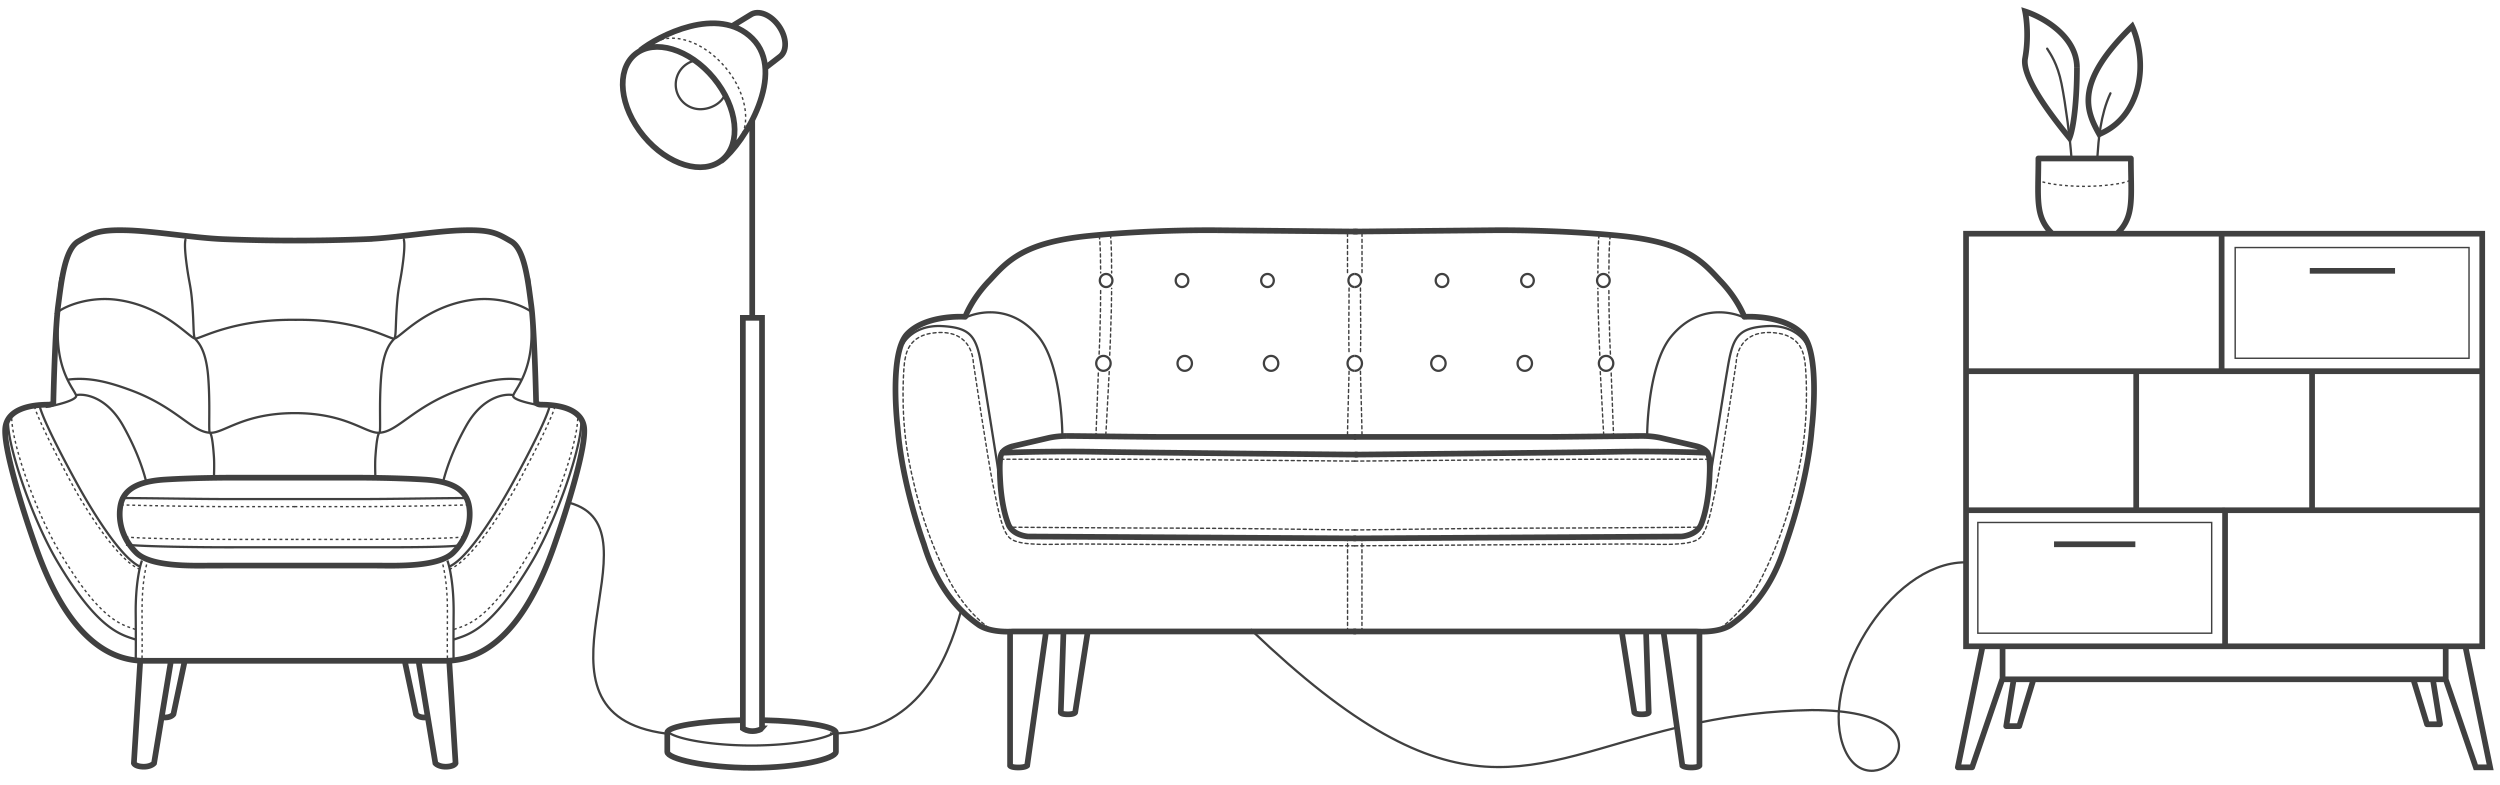 <svg xmlns="http://www.w3.org/2000/svg" width="876" height="275" fill="none">
  <path stroke="#404040" stroke-width=".8" d="M688.628 197.045c-26.987 0-52.112 43.693-42.124 65.866 9.988 22.173 42.741-14.098-11.655-14.098-14.874.248-27.702 1.981-39.149 4.33m-157.509-32.622c72.835 69.735 96.524 47.073 149.681 34.364m-297.073 2.161c30.703 0 41.147-25.436 45.963-43.045m-103.355 43.045c-54.01-7.117 0-71.813-33.913-80.871"/>
  <path stroke="#404040" stroke-dasharray="1.06 1.06" stroke-linecap="round" stroke-miterlimit="10" stroke-width=".5" d="M564.286 124.067c-.111-2.832-.124-2.748-.259-6.207-.21-7.671-.284-12.074-.284-16.918m.816 29.78c.705 17.966.812 21.397.812 21.397m-1.106-69.486s-.494 1.109-.522 12.985m-3.007 34.605c1.038 19.964 1.202 22.071 1.202 22.071m-1.366-27.839c-.081-2.427-.174-3.525-.256-5.939-.291-8.428-.405-12.269-.421-17.463m.421-18.743s-.428 2.372-.421 13.308m-83.192 34.494c.546 19.797.546 22.182.546 22.182m0-70.54s.007 2.817 0 13.753m-.546 5.435c-.024 7.904.248 15.824 0 23.18m-1.999 67.133s90.159-.652 97.725-.652c7.566 0 19.545.978 23.012-1.957 2.838-2.284 4.099-9.46 5.99-18.593 1.892-9.133 6.935-43.056 6.935-43.056s0-11.416 12.925-10.438c10.403.653 10.718 8.481 11.034 9.46.315.978 1.891 17.613-1.261 34.575-3.153 16.961-7.881 30.009-13.24 40.773-6.62 13.699-15.762 19.245-15.762 19.245m-124.833.652v-32.945m-2.525-2.609s44.449-.652 61.472-.652c17.023 0 59.265-.327 59.265-.327m-120.737-23.158c71.245-.653 71.245-.653 90.474-.653h33.731"/>
  <path fill="#404040" d="m589.498 268.271-.99.14.045.322.226.233.719-.695Zm5.99 0 .9.435.1-.206v-.229h-1Zm-17.769-18.63h1v-.033l-1 .033Zm-5.043 0-.988.154.022.147.065.134.901-.435Zm-97.467-29.377h-1v2h1v-2Zm119.332 1 .086-.996a.812.812 0 0 0-.086-.004v1Zm11.936-2.283.554.832a.371.371 0 0 0 .032-.023l-.586-.809Zm19.229-28.378-.938-.346a.654.654 0 0 0-.019.058l.957.288Zm9.142-40.447-.992-.121a.596.596 0 0 0-.004.042l.996.079Zm-3.152-32.944.751-.66a.146.146 0 0 0-.016-.019l-.735.679Zm-20.491-6.198-.942.336c.151.422.565.693 1.013.662l-.071-.998Zm-8.511-12.721-.736.677.017.018.719-.695Zm-79.756-17.614.009 1h.006l-.015-1Zm-47.77-.545-1 .01.019 1.999 1-.01-.019-2Zm.039 107.512-1 .005.011 2 1-.006-.011-1.999Zm113.935.347.005 1h.028l.027-.002-.06-.998Zm9.142-29.356-.865.501.025.044.03.042.81-.587Zm-3.783-2.284-.227.974.003.001.224-.975Zm-12.61-2.935.227-.974-.003-.001-.224.975Zm-106.492-1.326h-1v2h1v-2Zm.305 6.197-1 .01.018 2 1-.01-.018-2Zm89.478.022.017 1h.002l-.019-1Zm32.743 1.325 1 .042.082-1.999-.999-.041-.083 1.998Zm-16.037 61.767 6.62 47.008 1.98-.279-6.62-47.008-1.98.279Zm7.61 46.868c-.719.695-.718.696-.718.697l.002.001.003.003.006.006.012.012a1.274 1.274 0 0 0 .1.088c.055.044.122.093.206.145.166.103.392.216.694.32.601.207 1.503.381 2.848.381v-2c-1.178 0-1.852-.153-2.196-.272a1.449 1.449 0 0 1-.291-.128c-.016-.01-.017-.012-.007-.004a.61.61 0 0 1 .023.02l.017.016.01.01.005.005.003.003.001.001c.001.001.001.001-.718.696Zm3.153 1.653c1.335 0 2.187-.171 2.746-.403.284-.117.501-.254.666-.4a1.49 1.49 0 0 0 .274-.32l.028-.049.012-.023.006-.011.002-.006.002-.003c0-.001.001-.003-.899-.438-.901-.435-.9-.436-.899-.438l.001-.002.003-.006.005-.01.011-.021a.328.328 0 0 1 .022-.037.5.5 0 0 1 .105-.132c.026-.023.006.003-.104.048-.229.095-.795.251-1.981.251v2Zm3.837-1.653v-47.007h-2v47.007h2Zm-20.714-46.974.946 28.377 1.999-.066-.946-28.377-1.999.066Zm1.945 28.344c-1 0-1-.002-.999-.004v-.026l.001-.03.006-.06a.771.771 0 0 1 .112-.32c.074-.114.142-.141.106-.122-.102.053-.54.215-1.747.215v2c1.314 0 2.137-.165 2.666-.438.279-.145.504-.334.657-.571a1.266 1.266 0 0 0 .196-.58l.002-.033v-.027c0-.002 0-.004-1-.004Zm-2.521-.347c-1.015 0-1.49-.152-1.671-.235-.087-.04-.101-.062-.077-.039a.46.46 0 0 1 .089.117l.018.032.01.018.004.01.003.004.001.003c0 .001.001.002-.899.437-.901.435-.9.436-.9.438l.002.002.002.005.005.01.011.021.025.043a1.473 1.473 0 0 0 .248.306c.152.145.355.287.622.41.528.243 1.314.418 2.507.418v-2Zm-1.534.194-4.414-28.378-1.976.308 4.414 28.377 1.976-.307Zm-98.455-27.224h119.332v-2H475.209v2Zm119.332-1-.086.996h.003l.005.001.02.001.071.006.262.017a31.147 31.147 0 0 0 4.121-.065c2.481-.208 5.672-.796 8.094-2.407l-1.108-1.665c-1.992 1.325-4.769 1.879-7.153 2.079a29.126 29.126 0 0 1-3.841.061 13.702 13.702 0 0 1-.23-.015l-.057-.004-.013-.001h-.002l-.086.996Zm12.522-1.474c3.233-2.341 13.836-9.679 19.601-28.9l-1.915-.575c-5.584 18.617-15.786 25.63-18.859 27.856l1.173 1.619Zm18.643-29.187.939.345v-.001l.002-.003.004-.013.017-.046.065-.18a146.766 146.766 0 0 0 1.13-3.312 197.403 197.403 0 0 0 2.788-9.288c2.096-7.654 4.399-17.834 5.194-27.87l-1.993-.158c-.782 9.861-3.05 19.905-5.13 27.5a194.911 194.911 0 0 1-2.759 9.192 145.172 145.172 0 0 1-1.112 3.26l-.063.172a1.386 1.386 0 0 0-.015.043l-.004.01-.001.003.938.346Zm9.142-40.447.993.121v-.001l.001-.004.002-.015.006-.058.026-.222a122.19 122.19 0 0 0 .363-3.882c.199-2.545.398-6.017.398-9.72 0-3.698-.198-7.655-.803-11.159-.598-3.464-1.62-6.653-3.387-8.664l-1.502 1.32c1.385 1.576 2.334 4.299 2.918 7.685.577 3.346.774 7.176.774 10.818 0 3.636-.196 7.054-.391 9.565a123.997 123.997 0 0 1-.357 3.812l-.025.213a1.444 1.444 0 0 0-.006.053l-.002.013v.004l.992.121Zm-2.417-33.623c-3.545-3.842-8.949-5.437-13.313-6.1a42.17 42.17 0 0 0-5.627-.46 35.952 35.952 0 0 0-2.181.033l-.126.007a.79.79 0 0 0-.035.003h-.012l-.001.001.069.997.07.998h.001l.005-.001.026-.001.108-.007c.097-.005.243-.011.432-.017.378-.013.93-.023 1.615-.013 1.37.02 3.264.12 5.356.437 4.227.642 9.068 2.146 12.143 5.48l1.47-1.357Zm-21.226-5.519.942-.336v-.001l-.001-.002a.017.017 0 0 0-.002-.005l-.006-.018-.023-.062-.088-.225a21.303 21.303 0 0 0-.352-.829 34.777 34.777 0 0 0-1.491-2.929c-1.373-2.424-3.55-5.676-6.771-9.009l-1.438 1.39c3.083 3.19 5.163 6.299 6.469 8.605a32.837 32.837 0 0 1 1.405 2.759 18.367 18.367 0 0 1 .394.943l.017.045a.042.042 0 0 1 .003.009l.001.001c0 .001 0 0 0 0h-.001l.942-.336Zm-7.775-13.398c-3.145-3.417-6.241-6.88-11.488-9.742-5.24-2.858-12.555-5.083-24.141-6.233l-.198 1.99c11.427 1.134 18.455 3.312 23.382 5.999 4.919 2.683 7.813 5.907 10.973 9.34l1.472-1.354ZM567.801 81.64c-11.539-1.145-22.757-1.635-31.086-1.84a451.847 451.847 0 0 0-10.017-.137 310.652 310.652 0 0 0-3.521.012l-.189.002h-.048l-.013.001h-.004l.015 1 .015 1h.061l.185-.003a306.624 306.624 0 0 1 3.495-.012c2.392.005 5.823.035 9.972.137 8.299.204 19.464.692 30.937 1.83l.198-1.99Zm-44.873-1.962-47.76.455.019 2 47.76-.455-.019-2Zm-47.71 109.966 113.929-.652-.011-2-113.929.653.011 1.999Zm113.924-1.652.061.998h.009l.017-.002.057-.004a10.676 10.676 0 0 0 .889-.119c.57-.099 1.351-.276 2.191-.588 1.657-.615 3.699-1.818 4.639-4.152l-1.856-.747c-.636 1.581-2.062 2.498-3.479 3.024a10.521 10.521 0 0 1-2.405.575l-.147.014a.384.384 0 0 0-.033.003h-.006.001l.062.998Zm7.863-3.867c1.632-4.055 2.589-9.72 2.907-14.991l-1.996-.121c-.312 5.167-1.247 10.592-2.767 14.365l1.856.747Zm2.907-14.991c.158-2.616.24-4.942.159-6.791-.041-.924-.123-1.756-.265-2.458-.139-.685-.352-1.339-.713-1.836l-1.619 1.174c.112.154.254.479.371 1.059.114.561.189 1.279.228 2.149.076 1.739 0 3.979-.157 6.582l1.996.121Zm-.763-11c-.639-1.102-1.837-1.78-2.706-2.166a10.99 10.99 0 0 0-1.563-.551l-.108-.028-.032-.008a.02.02 0 0 1-.009-.002l-.004-.001h-.002l-.224.974-.225.975h-.001.002l.017.004.075.019a8.969 8.969 0 0 1 1.263.447c.786.348 1.48.811 1.787 1.34l1.73-1.003Zm-4.422-2.756-12.609-2.935-.454 1.948 12.61 2.935.453-1.948Zm-12.836-1.961.224-.975h-.001l-.003-.001a.304.304 0 0 1-.037-.008l-.105-.023a29.877 29.877 0 0 0-1.789-.309 32.95 32.95 0 0 0-4.594-.337v2a30.922 30.922 0 0 1 5.62.533c.153.029.271.054.35.07l.087.019.02.004.004.001h.001-.001l.224-.974Zm-6.305-1.653c-1.741 0-8.529.082-15.616.164-7.096.081-14.497.163-17.484.163v2c3.002 0 10.418-.082 17.507-.164 7.099-.081 13.867-.163 15.593-.163v-2Zm-33.1.327H475.4l-.001 1 .001 1h67.086v-2Zm-66.773 7.197.01 1h.05l.152-.001.594-.006 2.272-.021 8.251-.079c6.91-.066 16.321-.158 26.323-.26 20.001-.203 42.372-.448 51.834-.611l-.034-2c-9.453.163-31.816.408-51.821.612-10.001.101-19.411.193-26.321.259l-8.251.079-2.272.021-.594.006-.151.001h-.051l.009 1Zm89.488.022c8.494-.163 16.676-.082 22.737.04a629.166 629.166 0 0 1 9.281.258l.527.02.135.005.033.002h.011l.042-.999.041-.999h-.003l-.009-.001-.035-.001-.136-.005a200.125 200.125 0 0 0-2.555-.09 611.838 611.838 0 0 0-7.292-.189c-6.076-.123-14.287-.204-22.815-.041l.038 2Z"/>
  <path fill="#404040" d="M632.597 120.654a.4.4 0 0 0 .714-.361l-.714.361Zm-27.384 9.279.393.075.002-.012-.395-.063Zm-7.646 45.277a.4.4 0 0 0 .791.124l-.791-.124Zm12.632-63.89a.4.4 0 1 0 .336-.726l-.336.726Zm-24.845 6.87-.311-.251-.003.004.314.247Zm-8.596 34.575a.4.4 0 1 0 .8 0h-.8Zm56.196-32.292.357-.181v-.001l-.001-.001-.003-.006-.01-.018-.035-.065a9.556 9.556 0 0 0-.695-1.032 12.685 12.685 0 0 0-2.406-2.359c-2.24-1.685-5.802-3.266-11.102-2.933l.05.798c5.102-.32 8.476 1.198 10.571 2.774 1.05.791 1.784 1.6 2.253 2.208a8.842 8.842 0 0 1 .631.935l.027.049.006.011.001.002s0 .001 0 0l.356-.181Zm-13.895-6.596c-5.224.327-8.369 1.313-10.412 3.815-1.013 1.24-1.731 2.825-2.315 4.82-.584 1.993-1.041 4.42-1.514 7.357l.79.127c.473-2.934.923-5.318 1.491-7.26.569-1.94 1.249-3.413 2.167-4.538 1.819-2.227 4.663-3.198 9.843-3.523l-.05-.798Zm-14.239 15.98c-.317 1.639-2.131 12.985-3.864 23.906a15149.133 15149.133 0 0 0-3.103 19.632l-.211 1.341-.056.353-.014.09-.003.023-.001.006-.001.001.396.063.395.062v-.002l.001-.006a.237.237 0 0 0 .003-.022l.015-.091.055-.352.211-1.341.759-4.811c.63-3.996 1.478-9.358 2.344-14.821 1.735-10.934 3.546-22.257 3.86-23.88l-.786-.151Zm5.547-18.9.167-.363h-.001l-.002-.002-.009-.004a.364.364 0 0 1-.034-.015l-.126-.054c-.11-.046-.271-.111-.478-.188a19.306 19.306 0 0 0-1.771-.557 22.46 22.46 0 0 0-6.123-.738c-4.977.098-11.348 1.95-16.947 8.903l.623.502c5.434-6.747 11.57-8.511 16.34-8.605a21.612 21.612 0 0 1 5.902.712 18.31 18.31 0 0 1 1.697.533 12.055 12.055 0 0 1 .587.236l.006.003.001.001.168-.364Zm-25.327 6.986c-4.17 5.31-6.229 14.051-7.254 21.393a112.286 112.286 0 0 0-1.012 12.362c-.008.342-.012.608-.014.789l-.002.206v.072h.8v-.067l.002-.202a98.719 98.719 0 0 1 .126-3.644c.127-2.418.383-5.75.893-9.405 1.024-7.336 3.064-15.883 7.09-21.01l-.629-.494Zm-78.896 9.38c0 1.234-.962 2.21-2.121 2.21v.8c1.626 0 2.921-1.36 2.921-3.01h-.8Zm-2.121 2.21c-1.16 0-2.122-.976-2.122-2.21h-.8c0 1.65 1.295 3.01 2.922 3.01v-.8Zm-2.122-2.21c0-1.233.962-2.209 2.122-2.209v-.8c-1.627 0-2.922 1.36-2.922 3.009h.8Zm2.122-2.209c1.159 0 2.121.976 2.121 2.209h.8c0-1.649-1.295-3.009-2.921-3.009v.8Zm32.383 2.209c0 1.234-.963 2.21-2.122 2.21v.8c1.626 0 2.922-1.36 2.922-3.01h-.8Zm-2.122 2.21c-1.159 0-2.122-.976-2.122-2.21h-.8c0 1.65 1.295 3.01 2.922 3.01v-.8Zm-2.122-2.21c0-1.233.963-2.209 2.122-2.209v-.8c-1.627 0-2.922 1.36-2.922 3.009h.8Zm2.122-2.209c1.159 0 2.122.976 2.122 2.209h.8c0-1.649-1.296-3.009-2.922-3.009v.8ZM507.09 98.292c0 1.053-.822 1.884-1.807 1.884v.8c1.453 0 2.607-1.215 2.607-2.684h-.8Zm-1.807 1.884c-.985 0-1.806-.83-1.806-1.884h-.8c0 1.47 1.154 2.684 2.606 2.684v-.8Zm-1.806-1.884c0-1.053.821-1.883 1.806-1.883v-.8c-1.452 0-2.606 1.214-2.606 2.683h.8Zm1.806-1.883c.985 0 1.807.83 1.807 1.883h.8c0-1.469-1.154-2.683-2.607-2.683v.8Zm31.755 1.883c0 1.053-.822 1.884-1.807 1.884v.8c1.452 0 2.607-1.215 2.607-2.684h-.8Zm-1.807 1.884c-.985 0-1.807-.83-1.807-1.884h-.8c0 1.47 1.155 2.684 2.607 2.684v-.8Zm-1.807-1.884c0-1.053.822-1.883 1.807-1.883v-.8c-1.452 0-2.607 1.214-2.607 2.683h.8Zm1.807-1.883c.985 0 1.807.83 1.807 1.883h.8c0-1.469-1.155-2.683-2.607-2.683v.8Zm24.616 30.914c0 1.649 1.296 3.009 2.922 3.009v-.8c-1.159 0-2.122-.976-2.122-2.209h-.8Zm2.922 3.009c1.627 0 2.922-1.36 2.922-3.009h-.8c0 1.233-.963 2.209-2.122 2.209v.8Zm2.922-3.009c0-1.65-1.295-3.01-2.922-3.01v.8c1.159 0 2.122.976 2.122 2.21h.8Zm-2.922-3.01c-1.626 0-2.922 1.36-2.922 3.01h.8c0-1.234.963-2.21 2.122-2.21v-.8Zm-85.941 3.01c0 1.233-.963 2.209-2.122 2.209v.8c1.627 0 2.922-1.36 2.922-3.009h-.8Zm-2.122-2.21c1.159 0 2.122.976 2.122 2.21h.8c0-1.65-1.295-3.01-2.922-3.01v.8Zm84.51-26.821c0 1.469 1.155 2.683 2.607 2.683v-.8c-.985 0-1.807-.83-1.807-1.883h-.8Zm2.607 2.683c1.453 0 2.607-1.214 2.607-2.683h-.8c0 1.053-.822 1.883-1.807 1.883v.8Zm2.607-2.683c0-1.47-1.154-2.683-2.607-2.683v.8c.985 0 1.807.83 1.807 1.883h.8Zm-2.607-2.683c-1.452 0-2.607 1.214-2.607 2.683h.8c0-1.053.822-1.883 1.807-1.883v-.8Zm-85.31 2.683c0 1.053-.822 1.883-1.807 1.883v.8c1.453 0 2.607-1.214 2.607-2.683h-.8Zm-1.807-1.883c.985 0 1.807.83 1.807 1.883h.8c0-1.47-1.154-2.683-2.607-2.683v.8Z"/>
  <path stroke="#404040" stroke-dasharray="1.06 1.06" stroke-linecap="round" stroke-miterlimit="10" stroke-width=".5" d="M385.126 124.067c.111-2.832.124-2.748.26-6.207.209-7.671.284-12.074.283-16.918m-.816 29.78c-.705 17.966-.812 21.397-.812 21.397m1.106-69.486s.494 1.109.522 12.985m3.007 34.605c-1.037 19.964-1.201 22.071-1.201 22.071m1.365-27.839c.082-2.427.175-3.525.257-5.939.291-8.428.405-12.269.42-17.463m-.42-18.743s.427 2.372.42 13.308m83.192 34.494c-.546 19.797-.546 22.182-.546 22.182m0-70.54s-.007 2.817 0 13.753m.546 5.435c.024 7.904-.247 15.824 0 23.18m1.999 67.133s-90.159-.652-97.724-.652c-7.566 0-19.545.978-23.013-1.957-2.837-2.284-4.098-9.46-5.99-18.593-1.891-9.133-6.935-43.056-6.935-43.056s0-11.416-12.925-10.438c-10.403.653-10.718 8.481-11.033 9.46-.315.978-1.892 17.613 1.261 34.575 3.152 16.961 7.881 30.009 13.24 40.773 6.62 13.699 15.762 19.245 15.762 19.245m124.832.652v-32.945m2.525-2.609s-44.449-.652-61.472-.652c-17.023 0-59.265-.327-59.265-.327m120.737-23.158c-71.244-.653-71.244-.653-90.474-.653h-33.731"/>
  <path fill="#404040" d="m359.914 268.271.72.695.225-.234.046-.321-.991-.14Zm-5.989 0h-1v.229l.1.206.9-.435Zm17.768-18.63-.999-.033-.001.017v.016h1Zm5.044 0 .9.435.065-.134.023-.147-.988-.154Zm97.466-27.377h1v-2h-1v2Zm-119.331-1v-1a.844.844 0 0 0-.087.004l.087.996Zm-11.936-2.283-.587.809.033.023.554-.832Zm-19.23-28.378.958-.288-.019-.058-.939.346Zm-9.142-40.447.997-.079a.596.596 0 0 0-.004-.042l-.993.121Zm3.153-32.944-.735-.679-.017.019.752.66Zm20.49-6.198-.07.998a1 1 0 0 0 1.012-.662l-.942-.336Zm8.512-12.721.719.695.017-.018-.736-.677Zm79.756-17.614-.015 1h.005l.01-1Zm48.222 1.454 1 .01.019-2-1-.01-.019 2Zm-.503 107.512 1 .006.012-2-1-.005-.012 1.999Zm-113.923-1.652-.061.998.028.002h.027l.006-1Zm-9.142-29.356.81.587.03-.042.025-.044-.865-.501Zm3.783-2.284.224.975.003-.001-.227-.974Zm12.61-2.935-.224-.975-.003.001.227.974Zm106.714.674h1v-2h-1v2Zm.461 6.197 1 .01.018-2-1-.01-.018 2Zm-90.466-1.978-.019 1h.002l.017-1Zm-32.826-.673-1 .041.083 1.999.999-.042-.082-1.998Zm14.139 63.486-6.62 47.008 1.981.279 6.62-47.008-1.981-.279Zm-5.63 47.147c-.719-.695-.718-.695-.717-.696l.001-.002.003-.002.005-.005.01-.01a.25.25 0 0 1 .017-.016l.023-.02c.01-.008.008-.006-.007.004-.03.018-.12.069-.291.128-.345.119-1.018.272-2.196.272v2c1.344 0 2.247-.174 2.848-.381a3.46 3.46 0 0 0 .694-.32 2.045 2.045 0 0 0 .277-.206l.029-.027.012-.012.006-.006.003-.003.001-.001c.001-.001.002-.002-.718-.697Zm-3.152-.347c-1.187 0-1.753-.156-1.982-.251-.11-.045-.129-.071-.103-.048a.539.539 0 0 1 .105.131l.022.038a.212.212 0 0 0 .011.021.047.047 0 0 0 .005.01l.003.006.001.002c.001.002.001.003-.899.438s-.9.437-.899.438l.001.003.003.005.006.012.012.023.028.049a1.49 1.49 0 0 0 .274.32c.164.146.381.283.665.4.559.232 1.412.403 2.747.403v-2Zm-1.837.347v-47.007h-2v47.007h2Zm16.715-47.04-.946 28.377 1.999.066.945-28.377-1.998-.066Zm.053 28.41c-1 0-1 .002-1 .004v.012l.001.015.001.033.007.071a1.3 1.3 0 0 0 .19.509c.153.237.378.426.657.571.528.273 1.351.438 2.666.438v-2c-1.207 0-1.645-.162-1.747-.215-.036-.019.031.008.105.122a.721.721 0 0 1 .089.202.913.913 0 0 1 .024.118l.005.06.002.03v.026c0 .002 0 .004-1 .004Zm2.522 1.653c1.192 0 1.978-.175 2.506-.418.268-.123.471-.265.623-.41a1.538 1.538 0 0 0 .248-.306l.025-.043.011-.021a.047.047 0 0 1 .005-.01l.002-.005.001-.002c.001-.002.001-.003-.899-.438s-.9-.436-.899-.437l.001-.003a.008.008 0 0 0 .002-.004l.005-.01.009-.018.019-.032a.525.525 0 0 1 .089-.117c.023-.023.01-.001-.077.039-.181.083-.656.235-1.671.235v2Zm3.51-1.499 4.414-28.377-1.977-.308-4.413 28.377 1.976.308Zm96.478-29.531H354.872v2h119.331v-2Zm-119.331 1-.086-.996h-.003l-.012.001-.057.004-.231.015a29.137 29.137 0 0 1-3.841-.061c-2.383-.2-5.16-.754-7.152-2.079l-1.108 1.665c2.421 1.611 5.613 2.199 8.093 2.407a31.166 31.166 0 0 0 4.121.065l.262-.017.071-.006.02-.001.006-.001h.003l-.086-.996Zm-11.349-3.093c-3.073-2.226-13.275-9.239-18.859-27.856l-1.916.575c5.765 19.221 16.369 26.559 19.601 28.9l1.174-1.619Zm-19.817-27.568.939-.346-.001-.003-.004-.01-.016-.043a137.372 137.372 0 0 1-1.174-3.432c-.73-2.224-1.72-5.399-2.759-9.192-2.08-7.595-4.349-17.639-5.13-27.5l-1.994.158c.795 10.036 3.098 20.216 5.195 27.87a197.591 197.591 0 0 0 2.787 9.288 145.213 145.213 0 0 0 1.131 3.312l.065.18.017.046.004.013.001.003.001.001.938-.345Zm-9.142-40.447.993-.121v-.001l-.001-.003-.001-.013a.683.683 0 0 1-.006-.053l-.025-.213a123.997 123.997 0 0 1-.357-3.812 125.94 125.94 0 0 1-.391-9.565c0-3.642.196-7.472.774-10.818.584-3.386 1.533-6.109 2.918-7.685l-1.503-1.32c-1.767 2.011-2.788 5.2-3.386 8.664-.605 3.504-.803 7.461-.803 11.159 0 3.703.199 7.175.397 9.72.099 1.273.199 2.316.273 3.042.038.363.069.647.091.84l.025.222.007.058.002.015v.004l.001.001.992-.121Zm3.888-32.266c3.075-3.334 7.916-4.838 12.143-5.48a40.16 40.16 0 0 1 5.356-.437 33.448 33.448 0 0 1 2.047.03l.108.007.025.001.006.001.07-.998.07-.997-.001-.001h-.013a.616.616 0 0 0-.034-.003l-.127-.007a35.968 35.968 0 0 0-2.18-.033 42.182 42.182 0 0 0-5.628.46c-4.363.663-9.768 2.258-13.312 6.1l1.47 1.357Zm19.755-6.876.942.336s0 .001 0 0l.001-.001.003-.009.016-.045.074-.19c.068-.17.174-.425.321-.753.293-.657.752-1.607 1.405-2.759 1.306-2.306 3.385-5.415 6.469-8.605L346 97.598c-3.222 3.333-5.398 6.585-6.771 9.009a34.777 34.777 0 0 0-1.491 2.929c-.159.354-.275.634-.352.829l-.088.225-.023.062a.788.788 0 0 1-.009.023v.002l-.001.001.942.336Zm9.248-12.044c3.159-3.433 6.053-6.657 10.973-9.34 4.926-2.687 11.955-4.865 23.381-5.999l-.197-1.99c-11.586 1.15-18.901 3.375-24.142 6.233-5.246 2.862-8.342 6.325-11.487 9.742l1.472 1.354Zm34.354-15.339c11.474-1.138 22.639-1.626 30.938-1.83 4.149-.102 7.579-.132 9.972-.137a306.382 306.382 0 0 1 3.495.012l.185.002h.06l.001.001.015-1 .014-1h-.064l-.189-.003-.734-.007c-.642-.004-1.585-.008-2.788-.005-2.405.005-5.85.036-10.016.138-8.33.204-19.547.694-31.086 1.84l.197 1.99Zm44.656-1.952 48.232.454.019-2-48.232-.454-.019 2Zm47.741 105.967-113.929-.653-.012 2 113.929.652.012-1.999Zm-113.935.347.061-.998h.002-.006a.489.489 0 0 0-.033-.003l-.147-.014a10.498 10.498 0 0 1-2.405-.575c-1.418-.526-2.843-1.443-3.48-3.024l-1.855.747c.94 2.334 2.982 3.537 4.638 4.152a12.51 12.51 0 0 0 3.08.707l.058.004.017.002h.009l.061-.998Zm-6.008-4.614c-1.519-3.773-2.454-9.198-2.766-14.365l-1.997.121c.319 5.271 1.275 10.936 2.908 14.991l1.855-.747Zm-2.766-14.365c-.157-2.603-.233-4.843-.157-6.582.038-.87.114-1.588.227-2.149.118-.58.259-.905.372-1.059l-1.62-1.174c-.36.497-.573 1.151-.712 1.836-.142.702-.224 1.534-.265 2.458-.081 1.849 0 4.175.158 6.791l1.997-.121Zm.497-9.876c.307-.529 1.001-.992 1.787-1.34a8.969 8.969 0 0 1 1.263-.447l.075-.019.016-.004h.003-.002l-.224-.975-.225-.974h-.001l-.004.001a.025.025 0 0 1-.01.002l-.031.008-.109.028a10.912 10.912 0 0 0-1.562.551c-.87.386-2.067 1.064-2.706 2.166l1.73 1.003Zm3.145-1.811 12.609-2.935-.453-1.948-12.61 2.935.454 1.948Zm12.383-3.909.223.974h.001l.004-.001.02-.004.087-.019c.078-.016.196-.041.35-.07a30.906 30.906 0 0 1 5.619-.533v-2a32.974 32.974 0 0 0-6.383.646l-.104.023a.384.384 0 0 1-.029.006l-.008.002-.003.001h-.001l.224.975Zm6.304.347c1.727 0 8.494.082 15.593.163 7.09.082 14.506.164 17.508.164v-2c-2.988 0-10.388-.082-17.485-.163-7.086-.082-13.874-.164-15.616-.164v2Zm33.101.327h67.308l.001-1-.001-1h-67.308v2Zm67.779 5.197.009-1h-.052l-.153-.001-.603-.006-2.303-.021-8.365-.079c-7.004-.066-16.54-.158-26.667-.259-20.256-.204-42.871-.449-52.324-.612l-.034 2c9.461.163 32.084.408 52.337.611 10.128.102 19.664.194 26.669.26l8.365.079 2.304.021.602.006.154.001h.051l.01-1Zm-90.456-1.978c-8.529-.163-16.739-.082-22.815.041a611.838 611.838 0 0 0-9.316.258l-.531.021-.137.005-.034.001-.009.001h-.003l.041.999.041.999h.011l.034-.002.134-.005.527-.02a628.555 628.555 0 0 1 9.282-.258c6.06-.122 14.243-.203 22.737-.04l.038-2Z"/>
  <path fill="#404040" d="M316.815 120.654a.4.4 0 0 1-.714-.361l.714.361Zm27.384 9.279-.393.076-.002-.013.395-.063Zm7.646 45.277a.4.4 0 0 1-.79.124l.79-.124Zm-12.617-63.89a.4.4 0 1 1-.336-.725l.336.725Zm24.83 6.87.312-.251.003.004-.315.247Zm8.596 34.575a.4.4 0 1 1-.8 0h.8Zm-56.196-32.292-.357-.181.001-.001.001-.001.003-.006.009-.018.035-.065c.031-.054.076-.133.137-.231.122-.197.306-.473.559-.801a12.655 12.655 0 0 1 2.406-2.359c2.24-1.685 5.801-3.266 11.102-2.933l-.05.798c-5.102-.32-8.477 1.198-10.571 2.775a11.824 11.824 0 0 0-2.254 2.208 8.405 8.405 0 0 0-.63.934.827.827 0 0 0-.027.049l-.006.012-.001.001v.001-.001l-.357-.181Zm13.896-6.596c5.223.327 8.369 1.313 10.412 3.815 1.012 1.24 1.731 2.826 2.315 4.82.584 1.993 1.04 4.42 1.513 7.357l-.79.127c-.472-2.934-.922-5.318-1.491-7.259-.568-1.941-1.249-3.414-2.167-4.539-1.819-2.227-4.663-3.198-9.842-3.523l.05-.798Zm14.238 15.98c.317 1.639 2.131 12.985 3.864 23.906a20254.42 20254.42 0 0 1 3.103 19.632l.211 1.341.056.353.014.09.004.023.001.006v.001l-.395.063-.395.062-.001-.002-.001-.005-.003-.023-.014-.091-.056-.352-.211-1.341-.759-4.811c-.63-3.996-1.477-9.357-2.344-14.821-1.735-10.933-3.546-22.257-3.859-23.879l.785-.152Zm-5.532-18.899a10.472 10.472 0 0 1-.167-.364h.001l.002-.001.01-.005.033-.015.126-.054c.11-.046.27-.11.477-.188a19.268 19.268 0 0 1 1.77-.557 22.423 22.423 0 0 1 6.117-.738c4.975.098 11.341 1.95 16.941 8.903l-.624.502c-5.433-6.747-11.566-8.511-16.332-8.605a21.572 21.572 0 0 0-5.897.712 18.37 18.37 0 0 0-1.696.533 11.673 11.673 0 0 0-.592.239l-.001.001-.168-.363Zm25.313 6.985c4.17 5.31 6.228 14.051 7.253 21.393.514 3.684.771 7.039.9 9.474a100.001 100.001 0 0 1 .126 3.677l.002.206v.072h-.8v-.067l-.002-.202a98.048 98.048 0 0 0-.125-3.644 111.87 111.87 0 0 0-.893-9.405c-1.024-7.336-3.064-15.883-7.091-21.01l.63-.494Zm78.895 9.381c0 1.233.963 2.209 2.122 2.209v.8c-1.627 0-2.922-1.36-2.922-3.009h.8Zm2.122 2.209c1.159 0 2.122-.976 2.122-2.209h.8c0 1.649-1.296 3.009-2.922 3.009v-.8Zm2.122-2.209c0-1.234-.963-2.21-2.122-2.21v-.8c1.626 0 2.922 1.36 2.922 3.01h-.8Zm-2.122-2.21c-1.159 0-2.122.976-2.122 2.21h-.8c0-1.65 1.295-3.01 2.922-3.01v.8Zm-32.383 2.21c0 1.233.962 2.209 2.122 2.209v.8c-1.627 0-2.922-1.36-2.922-3.009h.8Zm2.122 2.209c1.159 0 2.122-.976 2.122-2.209h.8c0 1.649-1.296 3.009-2.922 3.009v-.8Zm2.122-2.209c0-1.234-.963-2.21-2.122-2.21v-.8c1.626 0 2.922 1.36 2.922 3.01h-.8Zm-2.122-2.21c-1.16 0-2.122.976-2.122 2.21h-.8c0-1.65 1.295-3.01 2.922-3.01v.8Zm27.193-26.822c0 1.053.822 1.884 1.807 1.884v.8c-1.452 0-2.607-1.215-2.607-2.684h.8Zm1.807 1.884c.985 0 1.807-.83 1.807-1.884h.8c0 1.47-1.155 2.684-2.607 2.684v-.8Zm1.807-1.884c0-1.053-.822-1.883-1.807-1.883v-.8c1.452 0 2.607 1.214 2.607 2.683h-.8Zm-1.807-1.883c-.985 0-1.807.83-1.807 1.883h-.8c0-1.469 1.155-2.683 2.607-2.683v.8Zm-31.754 1.883c0 1.053.821 1.884 1.806 1.884v.8c-1.452 0-2.606-1.215-2.606-2.684h.8Zm1.806 1.884c.985 0 1.807-.83 1.807-1.884h.8c0 1.47-1.154 2.684-2.607 2.684v-.8Zm1.807-1.884c0-1.053-.822-1.883-1.807-1.883v-.8c1.453 0 2.607 1.214 2.607 2.683h-.8Zm-1.807-1.883c-.985 0-1.806.83-1.806 1.883h-.8c0-1.469 1.154-2.683 2.606-2.683v.8Zm-24.616 30.914c0 1.649-1.295 3.009-2.922 3.009v-.8c1.159 0 2.122-.976 2.122-2.209h.8Zm-2.922 3.009c-1.626 0-2.922-1.36-2.922-3.009h.8c0 1.233.963 2.209 2.122 2.209v.8Zm-2.922-3.009c0-1.649 1.296-3.01 2.922-3.01v.8c-1.159 0-2.122.976-2.122 2.21h-.8Zm2.922-3.01c1.627 0 2.922 1.361 2.922 3.01h-.8c0-1.234-.963-2.21-2.122-2.21v-.8Zm85.941 3.01c0 1.233.963 2.209 2.122 2.209v.8c-1.626 0-2.922-1.36-2.922-3.009h.8Zm2.122-2.21c-1.159 0-2.122.976-2.122 2.21h-.8c0-1.649 1.296-3.01 2.922-3.01v.8Zm-84.51-26.821c0 1.469-1.154 2.683-2.607 2.683v-.8c.985 0 1.807-.83 1.807-1.883h.8Zm-2.607 2.683c-1.452 0-2.606-1.214-2.606-2.683h.8c0 1.053.821 1.883 1.806 1.883v.8Zm-2.606-2.683c0-1.469 1.154-2.683 2.606-2.683v.8c-.985 0-1.806.83-1.806 1.883h-.8Zm2.606-2.683c1.453 0 2.607 1.214 2.607 2.683h-.8c0-1.053-.822-1.883-1.807-1.883v-.8Zm85.311 2.683c0 1.053.821 1.883 1.806 1.883v.8c-1.452 0-2.606-1.214-2.606-2.683h.8Zm1.806-1.883c-.985 0-1.806.83-1.806 1.883h-.8c0-1.469 1.154-2.683 2.606-2.683v.8Z"/>
  <path stroke="#404040" stroke-dasharray="1 1" stroke-width=".5" d="M154.582 195.884c.768 1.972 2.281 8.444 2.193 18.561-.088 10.117-.037 15.366 0 16.725m7.404-54.255c-8.058.255-28.098.612-36.78.612h-24.285m59.475 10.606c-5.81.663-26.782.867-35.464.867h-23.557m98.816-44.414c1.041 7.904-7.58 33.372-16.637 48.697-14.526 24.578-21.952 25.598-26.721 27.281m35.464-78.171c-1.835 6.629-13.867 28.505-13.867 28.505s-13.539 24.578-22.994 28.555"/>
  <path stroke="#404040" stroke-width="2" d="M146.634 231.541h9.978c.263-.007.525-.017.785-.031m-10.763.031 5.922 35.885c.365.442 1.655 1.305 3.892 1.224 2.236-.082 3.051-.85 3.179-1.224l-2.23-35.916m-10.763.031-.053-.32m.053.32H59.909m97.488-.031c20.945-1.122 31.823-25.726 37.31-41.847 3.764-10.674 11.018-33.655 9.921-40.182-1.37-8.159-14.087-7.598-15.293-7.7-.964-.081-1.388-.476-1.479-.663-.183-8.515-.779-27.26-1.7-34.113-1.151-8.567-2.302-19.683-7.071-22.437-4.768-2.754-6.851-4.13-16.773-3.875-9.921.255-23.734 2.702-34.148 3.11a633.92 633.92 0 0 1-49.785 0c-10.415-.408-24.228-2.855-34.149-3.11-9.921-.255-12.004 1.121-16.773 3.875s-5.92 13.87-7.07 22.437c-.922 6.853-1.517 25.598-1.7 34.113-.091.187-.515.582-1.48.663-1.206.102-13.923-.459-15.293 7.7-1.096 6.527 6.157 29.508 9.921 40.182 5.487 16.121 16.366 40.725 37.31 41.847m108.252 0-.018-.289m-15.567.357 3.947 18.663c.292.476 1.458 1.367 3.782 1.122m-89.632-19.822H49.93a28.945 28.945 0 0 1-.786-.031m10.764.031-5.922 35.885c-.366.442-1.656 1.305-3.892 1.224-2.236-.082-3.051-.85-3.18-1.224l2.23-35.916m10.764.031.052-.32m-10.816.289.018-.289m15.567.357-3.947 18.664c-.292.475-1.458 1.366-3.782 1.121m75.164-53.185c7.454.068 21.596.459 26.639-4.538 5.043-4.997 6.249-11.065 5.646-15.705-.603-4.641-3.453-9.128-15.731-9.893-9.823-.612-21.634-.697-26.311-.663H84.134c-4.677-.034-16.487.051-26.31.663-12.278.765-15.129 5.252-15.732 9.893-.603 4.64.603 10.708 5.646 15.705s19.185 4.607 26.64 4.539l57.787-.001Z"/>
  <path stroke="#404040" stroke-width=".8" d="M187.125 110.111a5.782 5.782 0 0 0-.836-.761m0 0c-3.09-2.366-11.532-5.609-21.092-4.25-16.058 2.284-24.821 13.041-27.008 13.531m48.1-9.281c.122 3.499.114 7.285-.15 10.879-.822 11.167-5.536 16.216-6.304 18.306-.614 1.673 7.664 3.285 10.789 3.727m-4.335-32.912c-.18-5.198-.645-9.761-.972-12.118m-47.128 21.399a.616.616 0 0 1-.142.017c-1.924 0-12.757-6.881-34.466-6.575-21.709-.306-33.202 6.575-35.126 6.575a.62.62 0 0 1-.142-.017m69.876 0c.642-.95.375-4.972.92-12.017.548-7.088 1.151-7.139 2.138-15.042.789-6.323.328-7.972 0-8.006m-3.058 35.065a.25.25 0 0 1-.012.017c-.658.918-3.782 3.162-4.604 13.156-.815 9.904-.069 19.357-.589 19.826m49.756-18.602c-7.071-.918-13.683.607-21.98 3.672-16.059 5.932-21.349 14.583-27.776 14.93m0 0a7.523 7.523 0 0 1-.398.011c-4.714 0-11.459-6.884-29.273-6.884-17.815 0-24.683 6.884-29.397 6.884a7.54 7.54 0 0 1-.399-.011m59.467 0a.045.045 0 0 1-.014.01c-.548.306-1.042 2.805-1.425 8.414-.199 2.907 0 6.935 0 7.853m48.181-29.473c-3.344-.595-10.869.933-16.39 10.81-5.7 10.198-7.564 17.524-8.167 19.989m1.589 27.178c.768 1.972 2.281 8.445 2.193 18.562-.088 10.116-.037 15.365 0 16.725m5.317-57.184c-8.533 0-27.768.357-36.451.357H78.685c-8.683 0-27.919-.357-36.451-.357m118.39 16.661c-5.811.663-24.07.596-32.752.596H78.63c-8.683 0-28.668-.255-34.478-.918m159.472-44.516c1.042 7.904-8.099 35.004-17.156 50.329-14.526 24.579-22.693 25.752-27.462 27.434m33.518-81.485c-1.836 6.629-12.415 25.751-12.415 25.751s-13.649 25.751-22.474 30.085m-138.259-88.34c.207-.237.487-.493.836-.761m0 0c3.09-2.366 11.533-5.609 21.093-4.25 16.058 2.284 24.821 13.041 27.008 13.531m-48.1-9.281c-.122 3.499-.115 7.285.15 10.879.822 11.168 5.536 16.216 6.304 18.306.613 1.673-7.565 3.638-10.689 4.08m4.234-33.265c.18-5.198.646-9.761.973-12.118m47.128 21.399c-.643-.95-.375-4.972-.92-12.017-.548-7.088-1.151-7.139-2.138-15.042-.79-6.323-.329-7.972 0-8.006m3.058 35.065a.25.25 0 0 0 .012.017c.657.918 3.782 3.162 4.604 13.156.815 9.904.069 19.357.588 19.826m-49.755-18.602c7.07-.918 13.683.607 21.98 3.672 16.058 5.932 21.349 14.583 27.775 14.93m0 0c.005.004.01.008.015.01.548.306 1.041 2.805 1.425 8.414.199 2.907 0 6.935 0 7.853m-48.18-29.473c3.343-.595 10.868.933 16.389 10.81 5.7 10.198 7.564 17.524 8.167 19.989m-1.59 27.179c-.767 1.971-2.28 8.444-2.192 18.561.087 10.117.036 15.365 0 16.725M2.877 146.337c-1.041 7.904 8.1 35.004 17.157 50.33 14.526 24.578 22.693 25.751 27.462 27.433m-33.518-81.485c1.836 6.629 12.415 25.751 12.415 25.751s13.648 25.751 22.474 30.085"/>
  <path stroke="#404040" stroke-dasharray="1 1" stroke-width=".5" d="M51.96 195.884c-.768 1.972-2.281 8.444-2.193 18.561.087 10.117.036 15.366 0 16.725m-7.404-54.255c8.058.255 28.098.612 36.78.612h24.285m-59.475 10.606c5.81.663 26.782.867 35.464.867h24.285M4.158 144.586c-1.041 7.904 7.58 33.372 16.637 48.697 14.525 24.578 21.952 25.598 26.72 27.281m-35.464-78.171c1.836 6.629 13.868 28.505 13.868 28.505s13.539 24.578 22.994 28.555m179.14-183.601c6.458-5.345 18.211-1.803 26.252 7.91 8.041 9.715 9.325 21.923 2.867 27.268"/>
  <path stroke="#404040" stroke-width=".8" d="M243.492 21.217a8.634 8.634 0 0 0-6.713 8.418 8.631 8.631 0 0 0 8.631 8.63c3.389 0 6.974-1.815 8.387-4.657m39.106 222.184c0 2.392-13.224 5.427-29.544 5.427-16.319 0-29.543-3.035-29.543-5.427"/>
  <path stroke="#404040" stroke-width="2" d="M224.331 17.657c6.068-4.905 27.333-16.137 39.321-4.149s-2.53 36.438-11.029 42.99m3.836-47.306 6.51-3.991c2.708-1.868 7.181-.08 9.992 3.993 2.811 4.073 2.894 8.89.186 10.758l-4.699 3.626m-.96 228.772c14.13.329 25.415 2.2 25.415 4.361v6.753c0 2.392-13.224 5.582-29.544 5.582-16.319 0-29.544-3.19-29.544-5.582v-6.753c0-2.191 11.585-4.069 26.001-4.361m3.763-210.263v69.131m-13.497-83.861c-8.443-10.2-20.785-13.92-27.565-8.307-6.781 5.613-5.433 18.432 3.011 28.632 8.443 10.2 20.785 13.92 27.565 8.307 6.781-5.613 5.433-18.432-3.011-28.632Zm16.927 227.867V111.37h-6.714v143.854c.498.321 1.567.962 3.357.962 1.79 0 3.108-.641 3.357-.962Z"/>
  <path stroke="#404040" stroke-width=".5" d="M783.208 86.74h81.939v38.794h-81.939V86.74Zm-90.174 96.335h81.939v38.793h-81.939v-38.793Z"/>
  <path stroke="#404040" stroke-dasharray="1 1" stroke-width=".5" d="M714.064 62.696c0 1.44 9.13 2.609 16.304 2.609 7.174 0 16.305-1.168 16.305-2.609"/>
  <path stroke="#404040" stroke-linecap="round" stroke-width=".8" d="M725.803 54.87c-.36-5.536-2.001-18.39-3.44-25.525-1.44-7.135-3.959-10.559-5.039-12.301m17.61 37.826c.354-5.573 1.06-14.744 4.565-22.174"/>
  <path fill="#404040" d="M869.772 81.887h1v-1h-1v1Zm-59.624 96.894v1h1v-1h-1Zm57.379 90.088-.946.324.232.676h.714v-1Zm5.016 0v1h1.226l-.246-1.2-.98.2Zm-2.771-90.088h1-1Zm-90.109 0v-1h-1v1h1Zm90.109 47.68v1h1v-1h-1ZM778.46 81.887h1v-1h-1v1Zm-89.56 0v-1h-1v1h1Zm12.798 156.14h-1v1h1v-1Zm76.762-107.965v1h1v-1h-1Zm-89.56 48.719h-1 1Zm0 47.68h-1v1h1v-1Zm2.136 42.408v1a.998.998 0 0 0 .946-.676l-.946-.324Zm-5.016 0-.98-.2a1.002 1.002 0 0 0 .98 1.2v-1Zm21.522-14.432v1a1 1 0 0 0 .956-.708l-.956-.292Zm-4.566 0-.987-.158a1.001 1.001 0 0 0 .987 1.158v-1Zm147.459-.653-.956.292a.998.998 0 0 0 .956.708v-1Zm4.565 0v1a1 1 0 0 0 .988-1.158l-.988.158ZM746.661 55.522h1a1 1 0 0 0-1-1v1Zm-32.406 0v-1a1 1 0 0 0-1 1h1Zm32.84-46.305.902-.43-.601-1.26-1 .975.699.715Zm-11.51 37.827-.871.49.455.809.84-.393-.424-.906Zm12.696-13.917-.943-.334.943.334ZM709.598 4l.306-.952-1.639-.527.355 1.685.978-.206Zm15.552 44.348-.777.629 1.052 1.301.648-1.543-.923-.387ZM809.347 95.9h29.876v-2h-29.876v2Zm-89.613 95.816h28.49v-2h-28.49v2Zm59.358-108.829h90.68v-2h-90.68v2Zm30.056 47.192v48.702h2v-48.702h-2Zm1 47.702h-31.056v2h31.056v-2Zm45.826 48.68v11.566h2v-11.566h-2Zm1 10.566h-77.882v2h77.882v-2Zm11.499 31.519-10.553-30.843-1.892.648 10.553 30.842 1.892-.647Zm-5.591-41.884 8.682 42.408 1.959-.401-8.682-42.408-1.959.401Zm9.661 41.207h-5.016v2h5.016v-2Zm-2.771-138.807h-90.68v2h90.68v-2Zm0 48.719h-90.109v2h90.109v-2Zm-90.109 2h30.485v-2h-30.485v2Zm90.109 45.68h-90.109v2h90.109v-2Zm-90.109 0h-.571v2h.571v-2Zm-1-46.68v47.68h2v-47.68h-2Zm90.109-96.894v48.175h2V81.887h-2Zm0 96.894v47.68h2v-47.68h-2ZM778.46 80.887H688.9v2h89.56v-2Zm-30.936 49.192v48.702h2v-48.702h-2Zm1 49.702h31.056v-2h-31.056v2Zm-47.826 46.68v11.566h2v-11.566h-2Zm1 12.566h77.882v-2h-77.882v2ZM688.9 131.062h89.56v-2H688.9v2Zm-1-49.175v48.175h2V81.887h-2Zm0 96.894v47.68h2v-47.68h-2Zm91.56-48.719V81.887h-2v48.175h2Zm-87.478 139.131 10.553-30.842-1.892-.648-10.553 30.843 1.892.647Zm1.74-42.932-8.682 42.408 1.96.401 8.682-42.408-1.96-.401Zm-7.702 43.608h5.016v-2h-5.016v2Zm22.478-15.14 4.973-16.305-1.913-.583-4.973 16.304 1.913.584Zm-3.9-16.755-2.609 16.305 1.975.316 2.609-16.305-1.975-.316Zm2.944 15.463h-4.566v2h4.566v-2Zm143.85.056-4.973-16.305-1.913.584 4.973 16.304 1.913-.583Zm.012-15.855 2.609 16.304 1.975-.316-2.609-16.304-1.975.316Zm-.969 17.146H855v-2h-4.565v2ZM713.255 55.522c0 6.749-.328 11.932.089 16.07.428 4.245 1.645 7.579 4.791 10.725l1.414-1.415c-2.746-2.746-3.822-5.609-4.215-9.51-.404-4.008-.079-8.922-.079-15.87h-2Zm29.526 26.795c3.145-3.146 4.363-6.48 4.791-10.725.417-4.138.089-9.321.089-16.07h-2c0 6.947.325 11.861-.079 15.87-.393 3.901-1.469 6.764-4.216 9.51l1.415 1.415Zm3.615-73.815c-10.152 9.903-14.396 17.437-15.394 23.69-1.005 6.297 1.318 11.09 3.712 15.342l1.743-.98c-2.356-4.186-4.371-8.462-3.48-14.047.898-5.627 4.783-12.787 14.816-22.574l-1.397-1.431Zm-.204 1.146c1.776 3.719 4.512 13.631 1.146 23.145l1.886.667c3.6-10.175.691-20.657-1.227-24.673l-1.805.861Zm1.146 23.145c-3.344 9.453-9.733 12.203-12.176 13.345l.847 1.812c2.57-1.202 9.593-4.252 13.215-14.49l-1.886-.667ZM708.62 4.206c.517 2.454 1.258 9.177-.005 16.028l1.967.363c1.319-7.157.554-14.15-.005-16.803l-1.957.412Zm-.005 16.028c-.376 2.04.206 4.487 1.223 6.988 1.031 2.534 2.572 5.271 4.293 7.955 3.444 5.37 7.688 10.641 10.242 13.8l1.555-1.258c-2.558-3.164-6.736-8.357-10.113-13.622-1.689-2.633-3.159-5.255-4.124-7.628-.979-2.405-1.379-4.41-1.109-5.872l-1.967-.363Zm17.458 28.501c.802-1.911 1.464-5.433 1.931-9.768.472-4.375.755-9.692.755-15.268h-2c0 5.513-.281 10.758-.743 15.053-.468 4.336-1.11 7.594-1.788 9.21l1.845.773Zm2.686-25.037c0-5.94-3.248-10.63-7.153-14.032-3.905-3.4-8.572-5.612-11.702-6.618l-.612 1.904c2.924.94 7.337 3.032 11 6.222 3.661 3.189 6.467 7.375 6.467 12.524h2Zm140.013 106.364v48.719h2v-48.719h-2ZM688.9 179.781h59.624v-2H688.9v2Zm0 47.68h90.68v-2H688.9v2Zm-1-97.399v48.719h2v-48.719h-2Zm58.761-75.54h-32.406v2h32.406v-2Z"/>
</svg>
